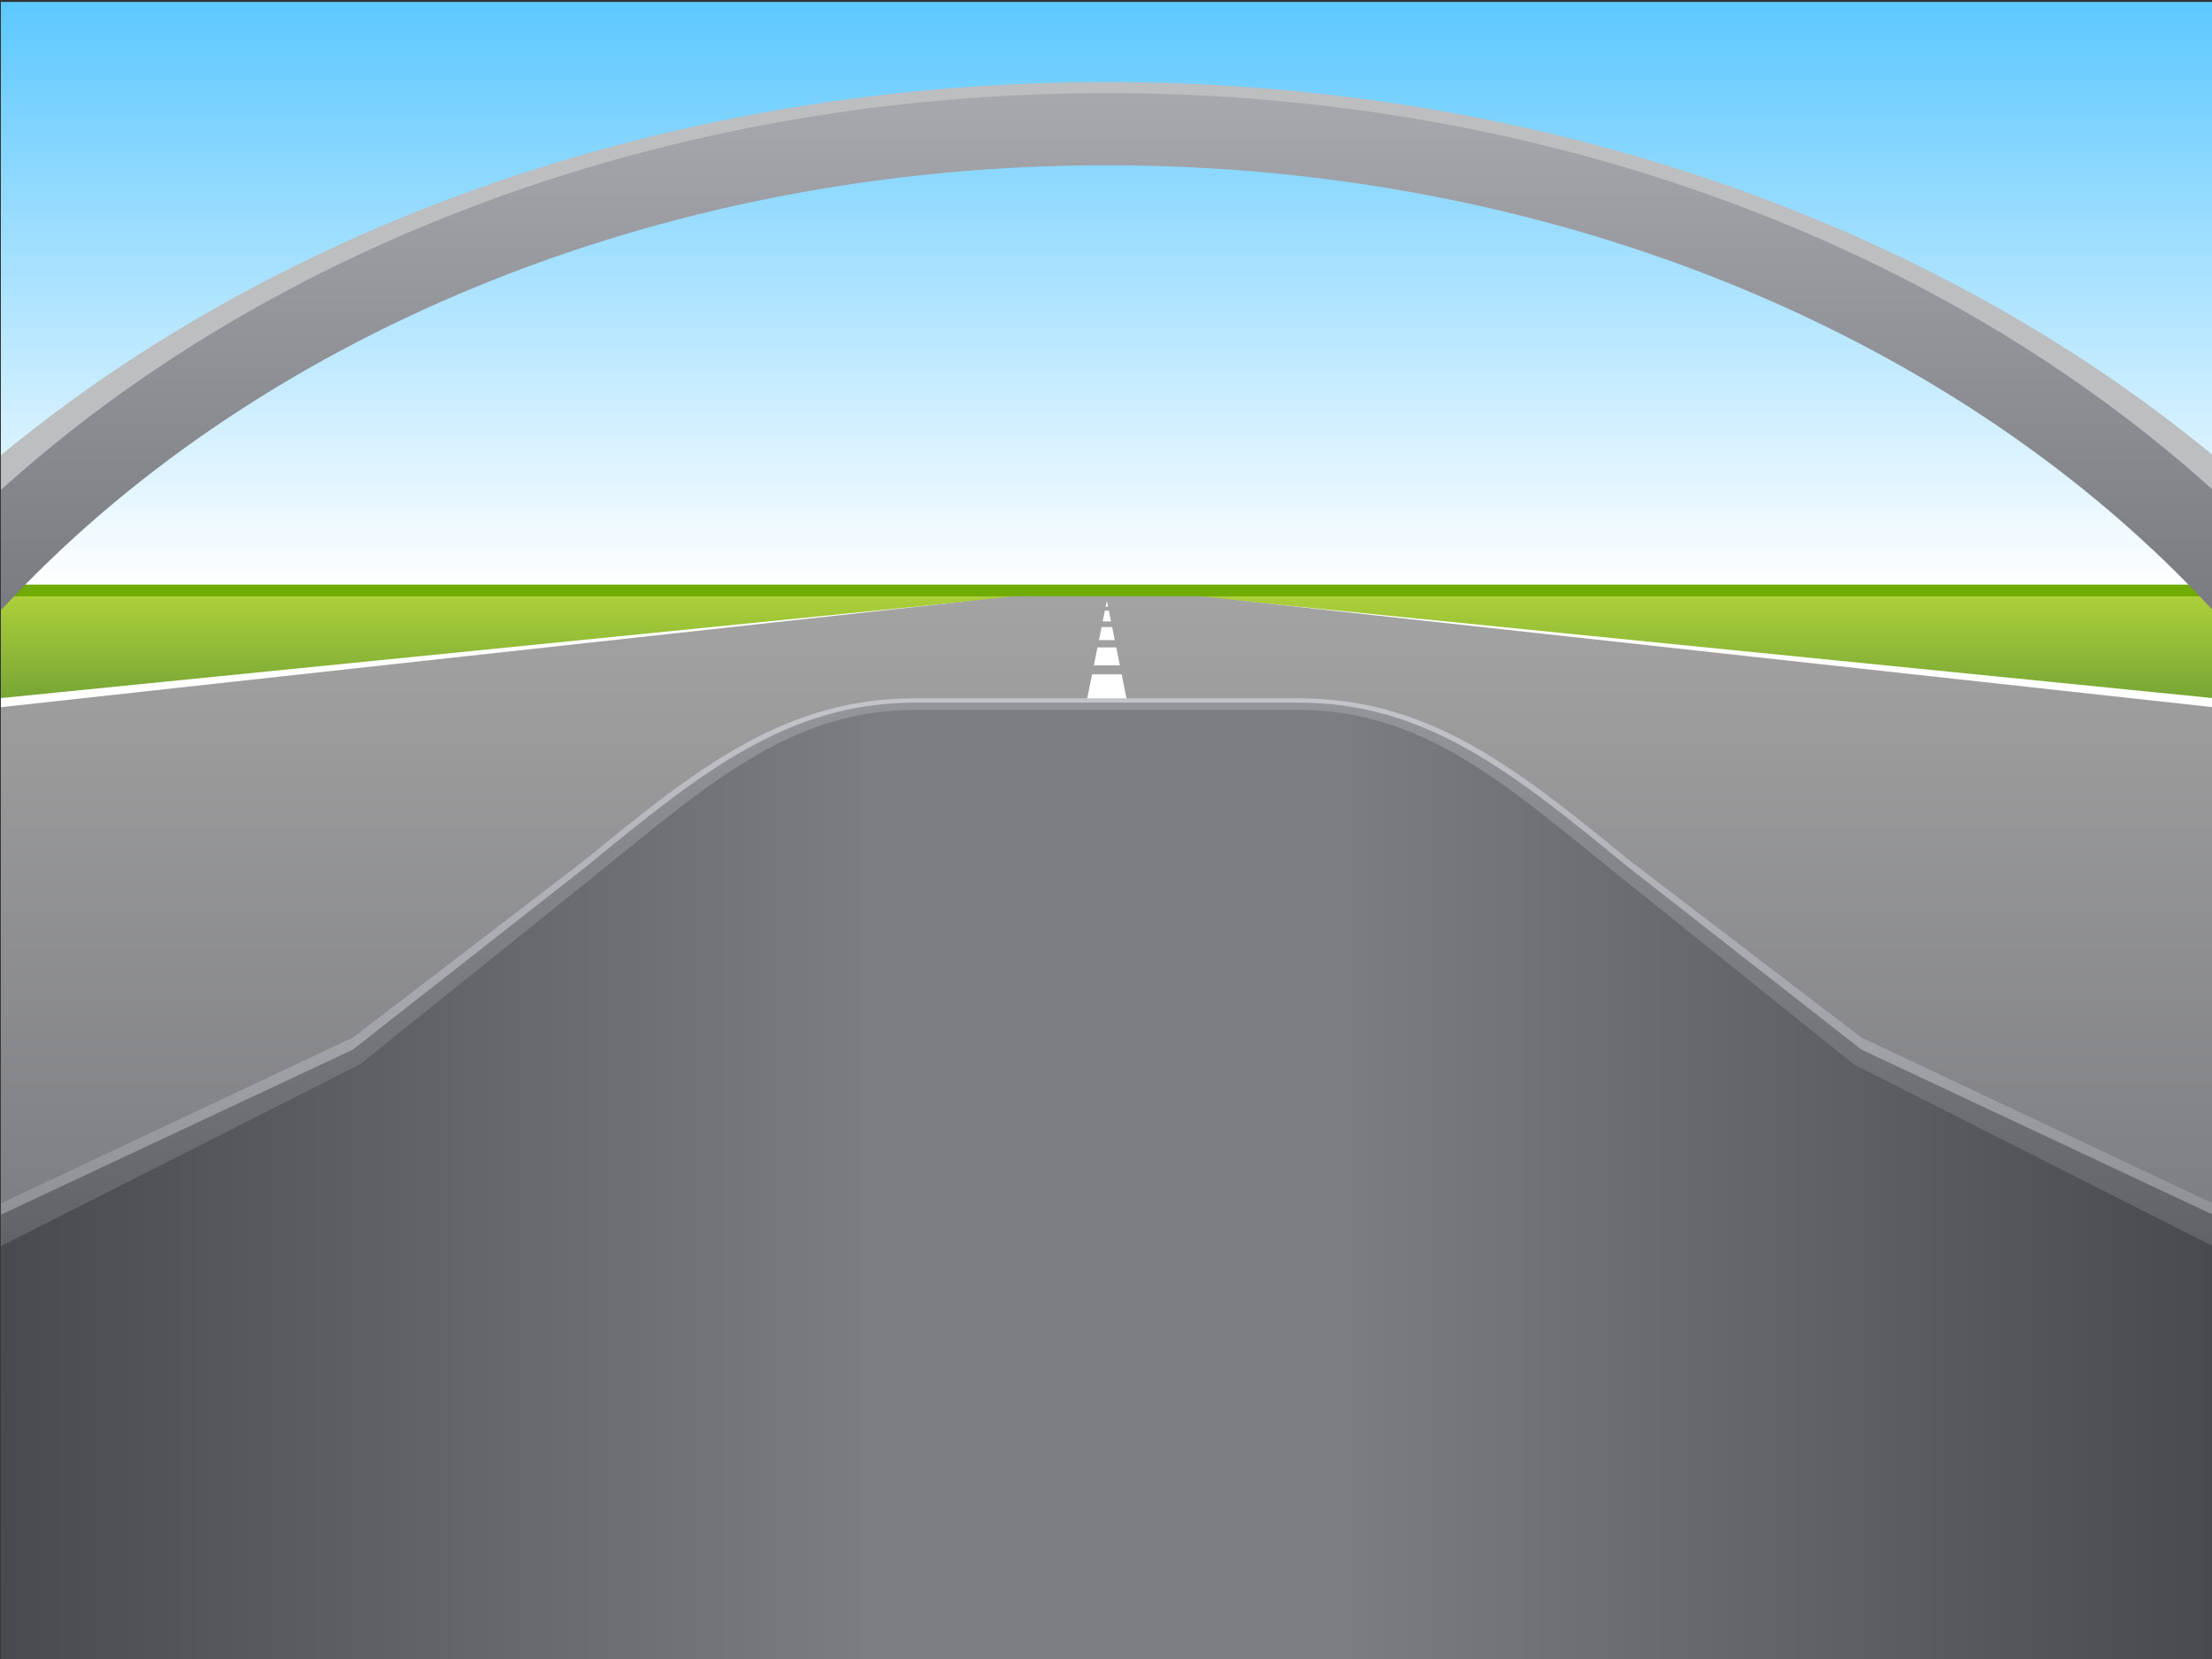 <?xml version="1.0" encoding="utf-8"?>
<!-- Generator: Adobe Illustrator 16.0.3, SVG Export Plug-In . SVG Version: 6.00 Build 0)  -->
<!DOCTYPE svg PUBLIC "-//W3C//DTD SVG 1.0//EN" "http://www.w3.org/TR/2001/REC-SVG-20010904/DTD/svg10.dtd">
<svg version="1.0" id="Слой_1" xmlns="http://www.w3.org/2000/svg" xmlns:xlink="http://www.w3.org/1999/xlink" x="0px" y="0px"
	 width="1024px" height="768px" viewBox="0 0 1024 768" enable-background="new 0 0 1024 768" xml:space="preserve">
<rect x="0" y="0" width="1024" height="768" fill="#333333" stroke="none"/>
<linearGradient id="SVGID_1_" gradientUnits="userSpaceOnUse" x1="512.399" y1="271" x2="512.399" y2="1.303">
	<stop  offset="0" style="stop-color:#FFFFFF"/>
	<stop  offset="1" style="stop-color:#5DC8FF"/>
</linearGradient>
<rect x="0.405" y="0.884" fill-rule="evenodd" clip-rule="evenodd" fill="url(#SVGID_1_)" width="1023.988" height="314.607"/>
<linearGradient id="SVGID_2_" gradientUnits="userSpaceOnUse" x1="0.405" y1="93.666" x2="968.924" y2="93.666">
	<stop  offset="0.874" style="stop-color:#FFFFFF"/>
	<stop  offset="1" style="stop-color:#91DAFF"/>
</linearGradient>
<rect x="0.403" y="270.631" fill-rule="evenodd" clip-rule="evenodd" fill="#6FAB00" width="1023.99" height="24.64"/>
<linearGradient id="SVGID_3_" gradientUnits="userSpaceOnUse" x1="512.398" y1="276.055" x2="512.398" y2="325.218">
	<stop  offset="0" style="stop-color:#ADD039"/>
	<stop  offset="1" style="stop-color:#74A436"/>
</linearGradient>
<rect x="0.405" y="276.055" fill-rule="evenodd" clip-rule="evenodd" fill="url(#SVGID_3_)" width="1023.988" height="492.827"/>
<polygon fill-rule="evenodd" clip-rule="evenodd" fill="#FFFFFF" points="0.403,323.168 468.545,276.365 556.256,276.365 
	1024.393,323.168 1024.393,768.882 0.403,768.882 "/>
<linearGradient id="SVGID_4_" gradientUnits="userSpaceOnUse" x1="512.398" y1="277" x2="512.398" y2="569.027">
	<stop  offset="0" style="stop-color:#A3A3A3"/>
	<stop  offset="1" style="stop-color:#7D7E82"/>
</linearGradient>
<polygon fill-rule="evenodd" clip-rule="evenodd" fill="url(#SVGID_4_)" points="0.403,327.376 468.545,276.055 556.256,276.055 
	1024.393,327.376 1024.393,768.882 0.403,768.882 "/>
<path fill-rule="evenodd" clip-rule="evenodd" fill="#FFFFFF" d="M503.072,324.461h18.651l-2.473-12.295h-13.707L503.072,324.461
	L503.072,324.461z M518.418,308.021l-1.675-8.326h-8.69l-1.675,8.326H518.418L518.418,308.021z M516.064,296.327l-1.215-6.049
	h-4.902l-1.217,6.049H516.064L516.064,296.327z M514.328,287.688l-1.008-5.009h-1.845l-1.007,5.009H514.328L514.328,287.688z
	 M512.956,280.865l-0.559-2.775l-0.558,2.775H512.956z"/>
<linearGradient id="SVGID_5_" gradientUnits="userSpaceOnUse" x1="512.402" y1="323.258" x2="512.402" y2="768.883">
	<stop  offset="0" style="stop-color:#C2C4C9"/>
	<stop  offset="1" style="stop-color:#65666B"/>
</linearGradient>
<path fill-rule="evenodd" clip-rule="evenodd" fill="url(#SVGID_5_)" d="M600.988,323.258c58.929,0,98.712,30.079,152.232,74.207
	l108.484,82.852l162.697,76.783l-0.01,211.782h-166.15l-345.841,0.001H166.564v-0.001H0.403L0.413,557.1l162.954-76.783
	l108.219-82.851c53.516-44.125,93.297-74.207,152.229-74.207L600.988,323.258z"/>
<linearGradient id="SVGID_6_" gradientUnits="userSpaceOnUse" x1="512.402" y1="325.269" x2="512.402" y2="768.883">
	<stop  offset="0" style="stop-color:#939599"/>
	<stop  offset="1" style="stop-color:#3C3C40"/>
</linearGradient>
<path fill-rule="evenodd" clip-rule="evenodd" fill="url(#SVGID_6_)" d="M600.988,325.269c58.929,0,98.712,31.808,152.232,75.737
	l108.484,84.876l162.697,76.437l-0.01,206.563h-166.15l-345.841,0.001H166.564v-0.001H0.403l0.01-206.563l162.954-76.437
	l108.219-84.876c53.516-43.926,93.297-75.737,152.229-75.737H600.988z"/>
<linearGradient id="SVGID_7_" gradientUnits="userSpaceOnUse" x1="512.4" y1="46" x2="512.4" y2="279.137">
	<stop  offset="0" style="stop-color:#A7A8AD"/>
	<stop  offset="1" style="stop-color:#7A7C82"/>
</linearGradient>
<path fill-rule="evenodd" clip-rule="evenodd" fill="url(#SVGID_7_)" d="M1024.393,213.907v68.633
	C909.426,157.703,722.947,76.513,512.399,76.513c-210.547,0-397.031,81.188-511.992,206.027v-68.633
	C129.331,107.456,311.045,41.141,512.399,41.141C713.754,41.142,895.464,107.456,1024.393,213.907z"/>
<path fill-rule="evenodd" clip-rule="evenodd" fill="#BCBEC0" d="M1024.393,210.737v16.072
	C899.848,114.247,716.658,43.11,512.399,43.11c-204.262,0-387.452,71.134-511.997,183.699v-16.072
	C129.328,104.286,311.042,37.97,512.395,37.97C713.754,37.971,895.464,104.286,1024.393,210.737z"/>
<linearGradient id="SVGID_8_" gradientUnits="userSpaceOnUse" x1="0.403" y1="548.753" x2="1024.402" y2="548.753">
	<stop  offset="0" style="stop-color:#494A4D"/>
	<stop  offset="0.4" style="stop-color:#7D7E82"/>
	<stop  offset="0.6" style="stop-color:#7D7E82"/>
	<stop  offset="1" style="stop-color:#494A4D"/>
</linearGradient>
<path fill-rule="evenodd" clip-rule="evenodd" fill="url(#SVGID_8_)" d="M512.401,328.624h88.587
	c58.929,0,97.112,35.525,150.633,78.505l106.621,85.625l166.16,84.129l-0.01,191.999h-166.15l-345.841,0.001H166.564v-0.001H0.403
	l0.01-191.999l166.151-84.127l106.62-85.627c53.517-42.978,91.698-78.505,150.63-78.505H512.401z"/>
</svg>
